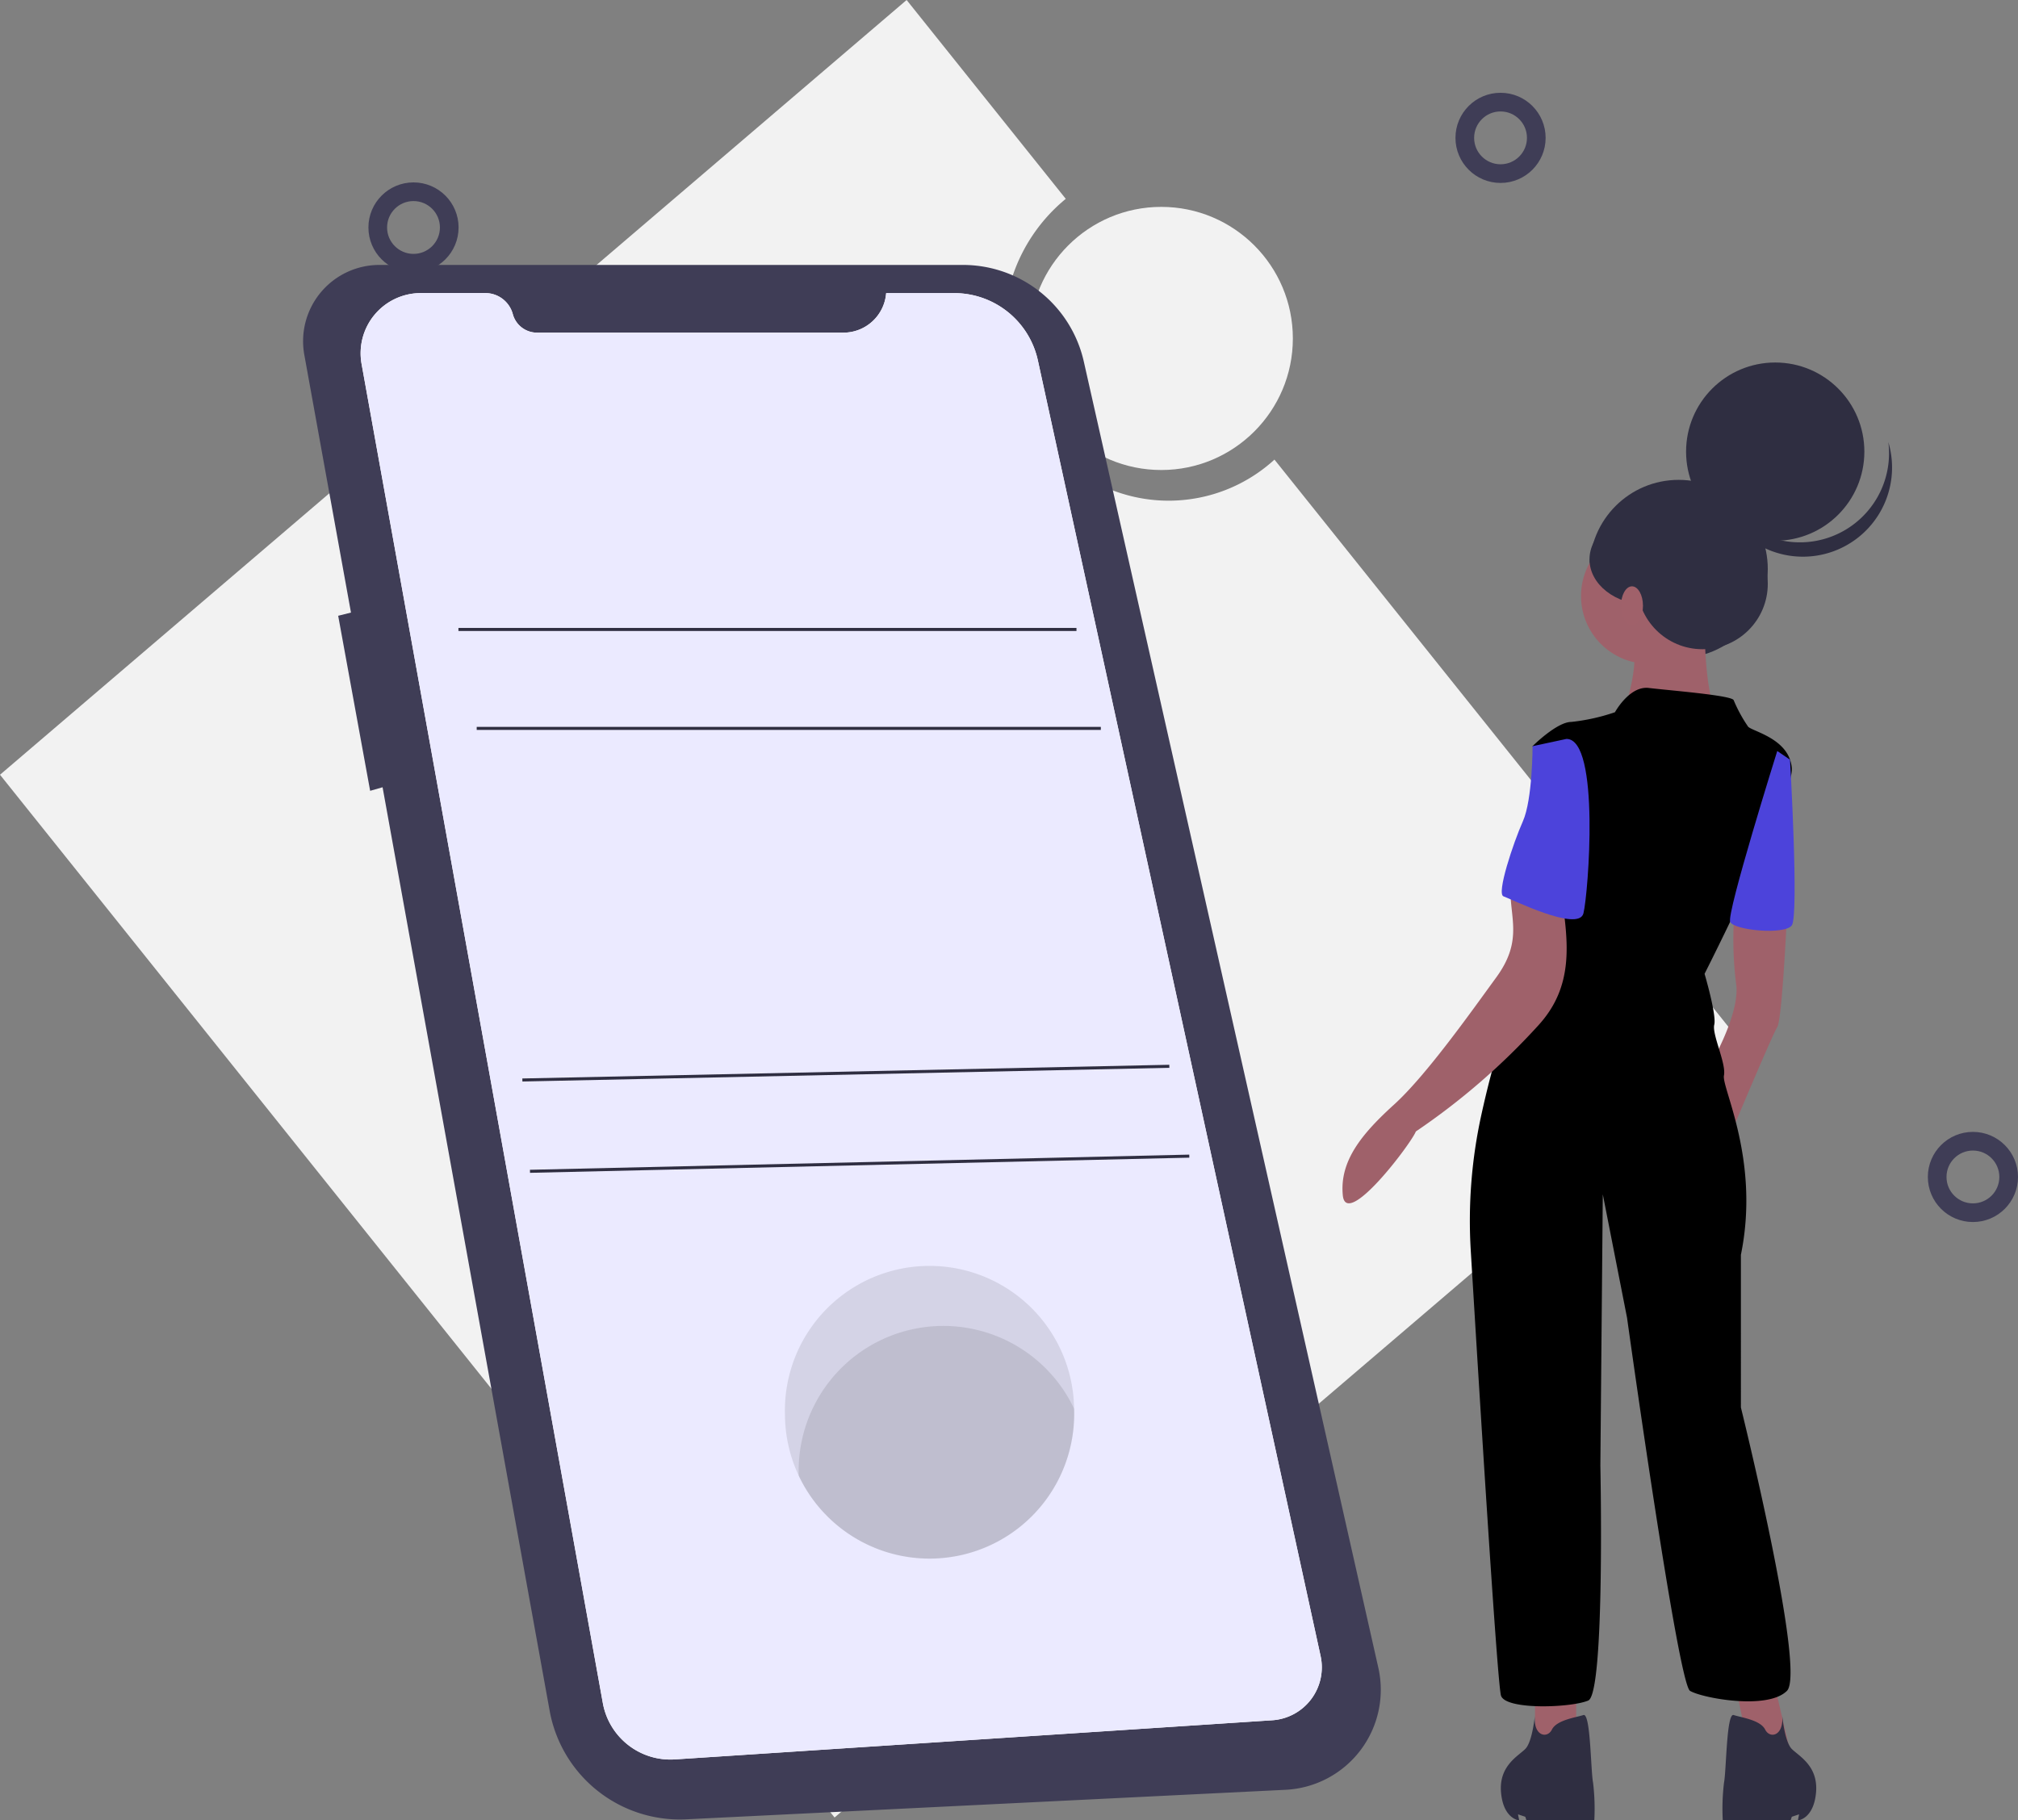 <svg xmlns="http://www.w3.org/2000/svg" id="prefix__image-blankstaet" width="216.216" height="195.069" viewBox="0 0 216.216 195.069">
    <rect x="0" y="0" width="216.216" height="195.069" fill="#808080" stroke="none"/>
    <defs>
        <style>
            .prefix__cls-1{fill:#f2f2f2}.prefix__cls-2{fill:none;stroke:#3f3d56;stroke-miterlimit:10;stroke-width:2px}.prefix__cls-6{fill:#2f2e41}.prefix__cls-7{opacity:.1}.prefix__cls-8{fill:#9f616a}.prefix__cls-9{fill:#4c43db}
        </style>
    </defs>
    <path id="prefix__Path_2133" d="M277.48 185.131l-50.006-62.489a16.789 16.789 0 0 1-8.087 4.084c-9.414 1.854-18.608-4.575-20.535-14.359a18.137 18.137 0 0 1 6.261-17.667l-17.051-21.308-97.139 83.02 89.418 111.739z" class="prefix__cls-1" data-name="Path 2133" transform="translate(-90.923 -73.392)"/>
    <circle id="prefix__Ellipse_89" cx="3.83" cy="3.83" r="3.83" class="prefix__cls-2" data-name="Ellipse 89" transform="translate(156.944 10.943)"/>
    <circle id="prefix__Ellipse_90" cx="3.83" cy="3.83" r="3.83" class="prefix__cls-2" data-name="Ellipse 90" transform="translate(207.556 122.29)"/>
    <circle id="prefix__Ellipse_91" cx="3.83" cy="3.83" r="3.83" class="prefix__cls-2" data-name="Ellipse 91" transform="translate(40.474 20.546)"/>
    <circle id="prefix__Ellipse_92" cx="14.098" cy="14.098" r="14.098" class="prefix__cls-1" data-name="Ellipse 92" transform="translate(110.325 22.169)"/>
    <path id="prefix__Path_2134" d="M224.3 182.771h62.452a13.276 13.276 0 0 1 12.948 10.356l31.556 139.967a10.73 10.73 0 0 1-9.939 13.077l-64.2 3.163a14.175 14.175 0 0 1-14.65-11.634l-17.9-98.958-1.332.38-3.425-18.756 1.371-.343-5-27.623a8.174 8.174 0 0 1 8.111-9.629z" data-name="Path 2134" transform="translate(-183.576 -154.381)" style="fill:#3f3d56"/>
    <path id="prefix__Path_2151" d="M296.109 194.4h7.29a9.175 9.175 0 0 1 8.964 7.219l30.289 138.825a5.685 5.685 0 0 1-5.183 6.885l-63.993 4.194a7.363 7.363 0 0 1-7.728-6.042L239.9 201.989a6.449 6.449 0 0 1 6.347-7.592h6.916a3.043 3.043 0 0 1 2.939 2.252 2.687 2.687 0 0 0 2.594 1.988h32.831a4.593 4.593 0 0 0 4.579-4.241z" data-name="Path 2151" transform="translate(-201.159 -162.99)" style="fill:#fff"/>
    <path id="prefix__Path_2135" d="M296.109 194.4h7.29a9.175 9.175 0 0 1 8.964 7.219l30.289 138.825a5.685 5.685 0 0 1-5.183 6.885l-63.993 4.194a7.363 7.363 0 0 1-7.728-6.042L239.9 201.989a6.449 6.449 0 0 1 6.347-7.592h6.916a3.043 3.043 0 0 1 2.939 2.252 2.687 2.687 0 0 0 2.594 1.988h32.831a4.593 4.593 0 0 0 4.579-4.241z" data-name="Path 2135" transform="translate(-201.159 -162.99)" style="fill:#ebeaff"/>
    <path id="prefix__Rectangle_7766" d="M0 0H66.218V0.326H0z" class="prefix__cls-6" data-name="Rectangle 7766" transform="translate(49.119 67.289)"/>
    <path id="prefix__Rectangle_7767" d="M0 0H66.87V0.326H0z" class="prefix__cls-6" data-name="Rectangle 7767" transform="translate(51.076 77.89)"/>
    <path id="prefix__Rectangle_7768" d="M0 0H69.332V0.326H0z" class="prefix__cls-6" data-name="Rectangle 7768" transform="rotate(-1.213 5486.513 -2585.66)"/>
    <path id="prefix__Rectangle_7769" d="M0 0H70.64V0.326H0z" class="prefix__cls-6" data-name="Rectangle 7769" transform="matrix(1 -.023 .023 1 56.781 125.351)"/>
    <path id="prefix__Path_2138" d="M414.943 612.177a15.494 15.494 0 1 0 30.989 0c0-.194 0-.387-.011-.579a15.493 15.493 0 1 0-30.98.579z" class="prefix__cls-7" data-name="Path 2138" transform="translate(-330.839 -460.648)"/>
    <path id="prefix__Path_2139" d="M420.614 636.248c0 .194 0 .386.011.579a15.5 15.5 0 0 0 29.509-6.614c0-.194 0-.387-.011-.579a15.5 15.5 0 0 0-29.509 6.614z" class="prefix__cls-7" data-name="Path 2139" transform="translate(-335.042 -478.684)"/>
    <circle id="prefix__Ellipse_93" cx="9.551" cy="9.551" r="9.551" class="prefix__cls-6" data-name="Ellipse 93" transform="translate(170.305 51.421)"/>
    <path id="prefix__Path_2140" d="M720.066 693.1l1.817 7.787h-4.412l-1.817-8.825z" class="prefix__cls-8" data-name="Path 2140" transform="translate(-529.905 -512.438)"/>
    <path id="prefix__Path_2141" d="M638.066 696.064v7.267l-4.412.519v-7.787z" class="prefix__cls-8" data-name="Path 2141" transform="translate(-469.189 -515.4)"/>
    <path id="prefix__Path_2142" d="M804.142 450.718s-.519 11.161-1.038 11.939-5.191 11.939-5.191 11.939l-2.336-7.267s3.634-5.97 3.115-9.344a38.787 38.787 0 0 1-.192-7.526z" class="prefix__cls-8" data-name="Path 2142" transform="translate(-612.683 -352.591)"/>
    <circle id="prefix__Ellipse_94" cx="7.267" cy="7.267" r="7.267" class="prefix__cls-8" data-name="Ellipse 94" transform="translate(169.397 56.599)"/>
    <path id="prefix__Path_2143" d="M769.4 322.456s-.26 10.382 1.557 11.939-10.382.26-10.382.26 2.6-7.267.519-8.825 8.306-3.374 8.306-3.374z" class="prefix__cls-8" data-name="Path 2143" transform="translate(-586.768 -257.811)"/>
    <path id="prefix__Path_2144" d="M713.252 360s1.557-2.855 3.634-2.6 8.825.779 9.084 1.3a15.5 15.5 0 0 0 1.557 2.855c.519.519 4.412 1.3 4.672 4.412s-9.344 22.062-9.344 22.062 1.3 4.412 1.038 5.451 1.3 4.153 1.038 5.451 3.893 9.084 1.817 19.207V434.5s7.008 28.291 4.932 30.367-9.084.779-10.382 0-6.748-39.971-6.748-39.971l-2.6-13.237-.26 29.07s.519 24.4-1.3 25.176-8.825 1.038-9.344-.519c-.4-1.215-2.388-33.531-3.242-47.7a52.921 52.921 0 0 1 1.143-14.58c1.08-4.9 2.649-10.656 4.435-12.993 3.374-4.412 5.451-18.428 5.451-18.428l-4.412-8.046s2.6-2.6 4.153-2.6a21.388 21.388 0 0 0 4.678-1.039z" data-name="Path 2144" transform="translate(-540.221 -283.679)"/>
    <path id="prefix__Path_2145" d="M810.129 383.456l1.369.932s.967 16.718.189 17.756-6.192.531-6.6-.383 5.042-18.305 5.042-18.305z" class="prefix__cls-9" data-name="Path 2145" transform="translate(-619.708 -302.979)"/>
    <path id="prefix__Path_2146" d="M668.539 437.879c.76 5.271 1.426 9.962-2.459 14.207a72.9 72.9 0 0 1-13.116 11.361c-.476 1.262-7.471 10.531-7.827 6.833s2.061-6.6 5.5-9.722 8.239-9.91 10.95-13.632 1.595-6.043 1.5-9.152 4.386.143 5.452.105z" class="prefix__cls-8" data-name="Path 2146" transform="translate(-501.264 -342.202)"/>
    <path id="prefix__Path_2147" d="M714.147 781.255s-.26 2.907-1.038 3.686-2.855 1.817-2.6 4.672 1.947 2.985 1.947 2.985l-.13-.649.779.26.13.389h7.267a23.4 23.4 0 0 0-.13-4.023c-.26-1.3-.26-7.527-1.038-7.267s-2.855.519-3.374 1.557-2.073.674-1.813-1.61z" class="prefix__cls-6" data-name="Path 2147" transform="translate(-549.682 -597.529)"/>
    <path id="prefix__Path_2148" d="M808.343 781.255s.26 2.907 1.038 3.686 2.855 1.817 2.6 4.672-1.947 2.985-1.947 2.985l.13-.649-.779.26-.13.389h-7.267a23.4 23.4 0 0 1 .13-4.023c.26-1.3.26-7.527 1.038-7.267s2.855.519 3.374 1.557 2.07.674 1.813-1.61z" class="prefix__cls-6" data-name="Path 2148" transform="translate(-617.404 -597.529)"/>
    <path id="prefix__Path_2149" d="M717.787 378.456l-3.634.779s0 5.71-1.038 8.046-2.855 7.786-2.076 8.046 8.046 3.893 8.565 1.817 1.817-18.688-1.817-18.688z" class="prefix__cls-9" data-name="Path 2149" transform="translate(-549.947 -299.276)"/>
    <circle id="prefix__Ellipse_95" cx="9.551" cy="9.551" r="9.551" class="prefix__cls-6" data-name="Ellipse 95" transform="translate(180.653 38.845)"/>
    <path id="prefix__Path_2150" d="M813.406 264.846a9.552 9.552 0 0 1-14.75-5.015 9.552 9.552 0 1 0 18.632-3.917 9.548 9.548 0 0 1-3.882 8.932z" class="prefix__cls-6" data-name="Path 2150" transform="translate(-614.964 -208.54)"/>
    <circle id="prefix__Ellipse_96" cx="7.004" cy="7.004" r="7.004" class="prefix__cls-6" data-name="Ellipse 96" transform="translate(175.399 55.56)"/>
    <ellipse id="prefix__Ellipse_97" cx="6.208" cy="4.855" class="prefix__cls-6" data-name="Ellipse 97" rx="6.208" ry="4.855" transform="translate(170.305 55.083)"/>
    <ellipse id="prefix__Ellipse_98" cx="1.178" cy="2.085" data-name="Ellipse 98" rx="1.178" ry="2.085" transform="translate(173.679 62.829)" style="fill:#a0616a"/>
</svg>
